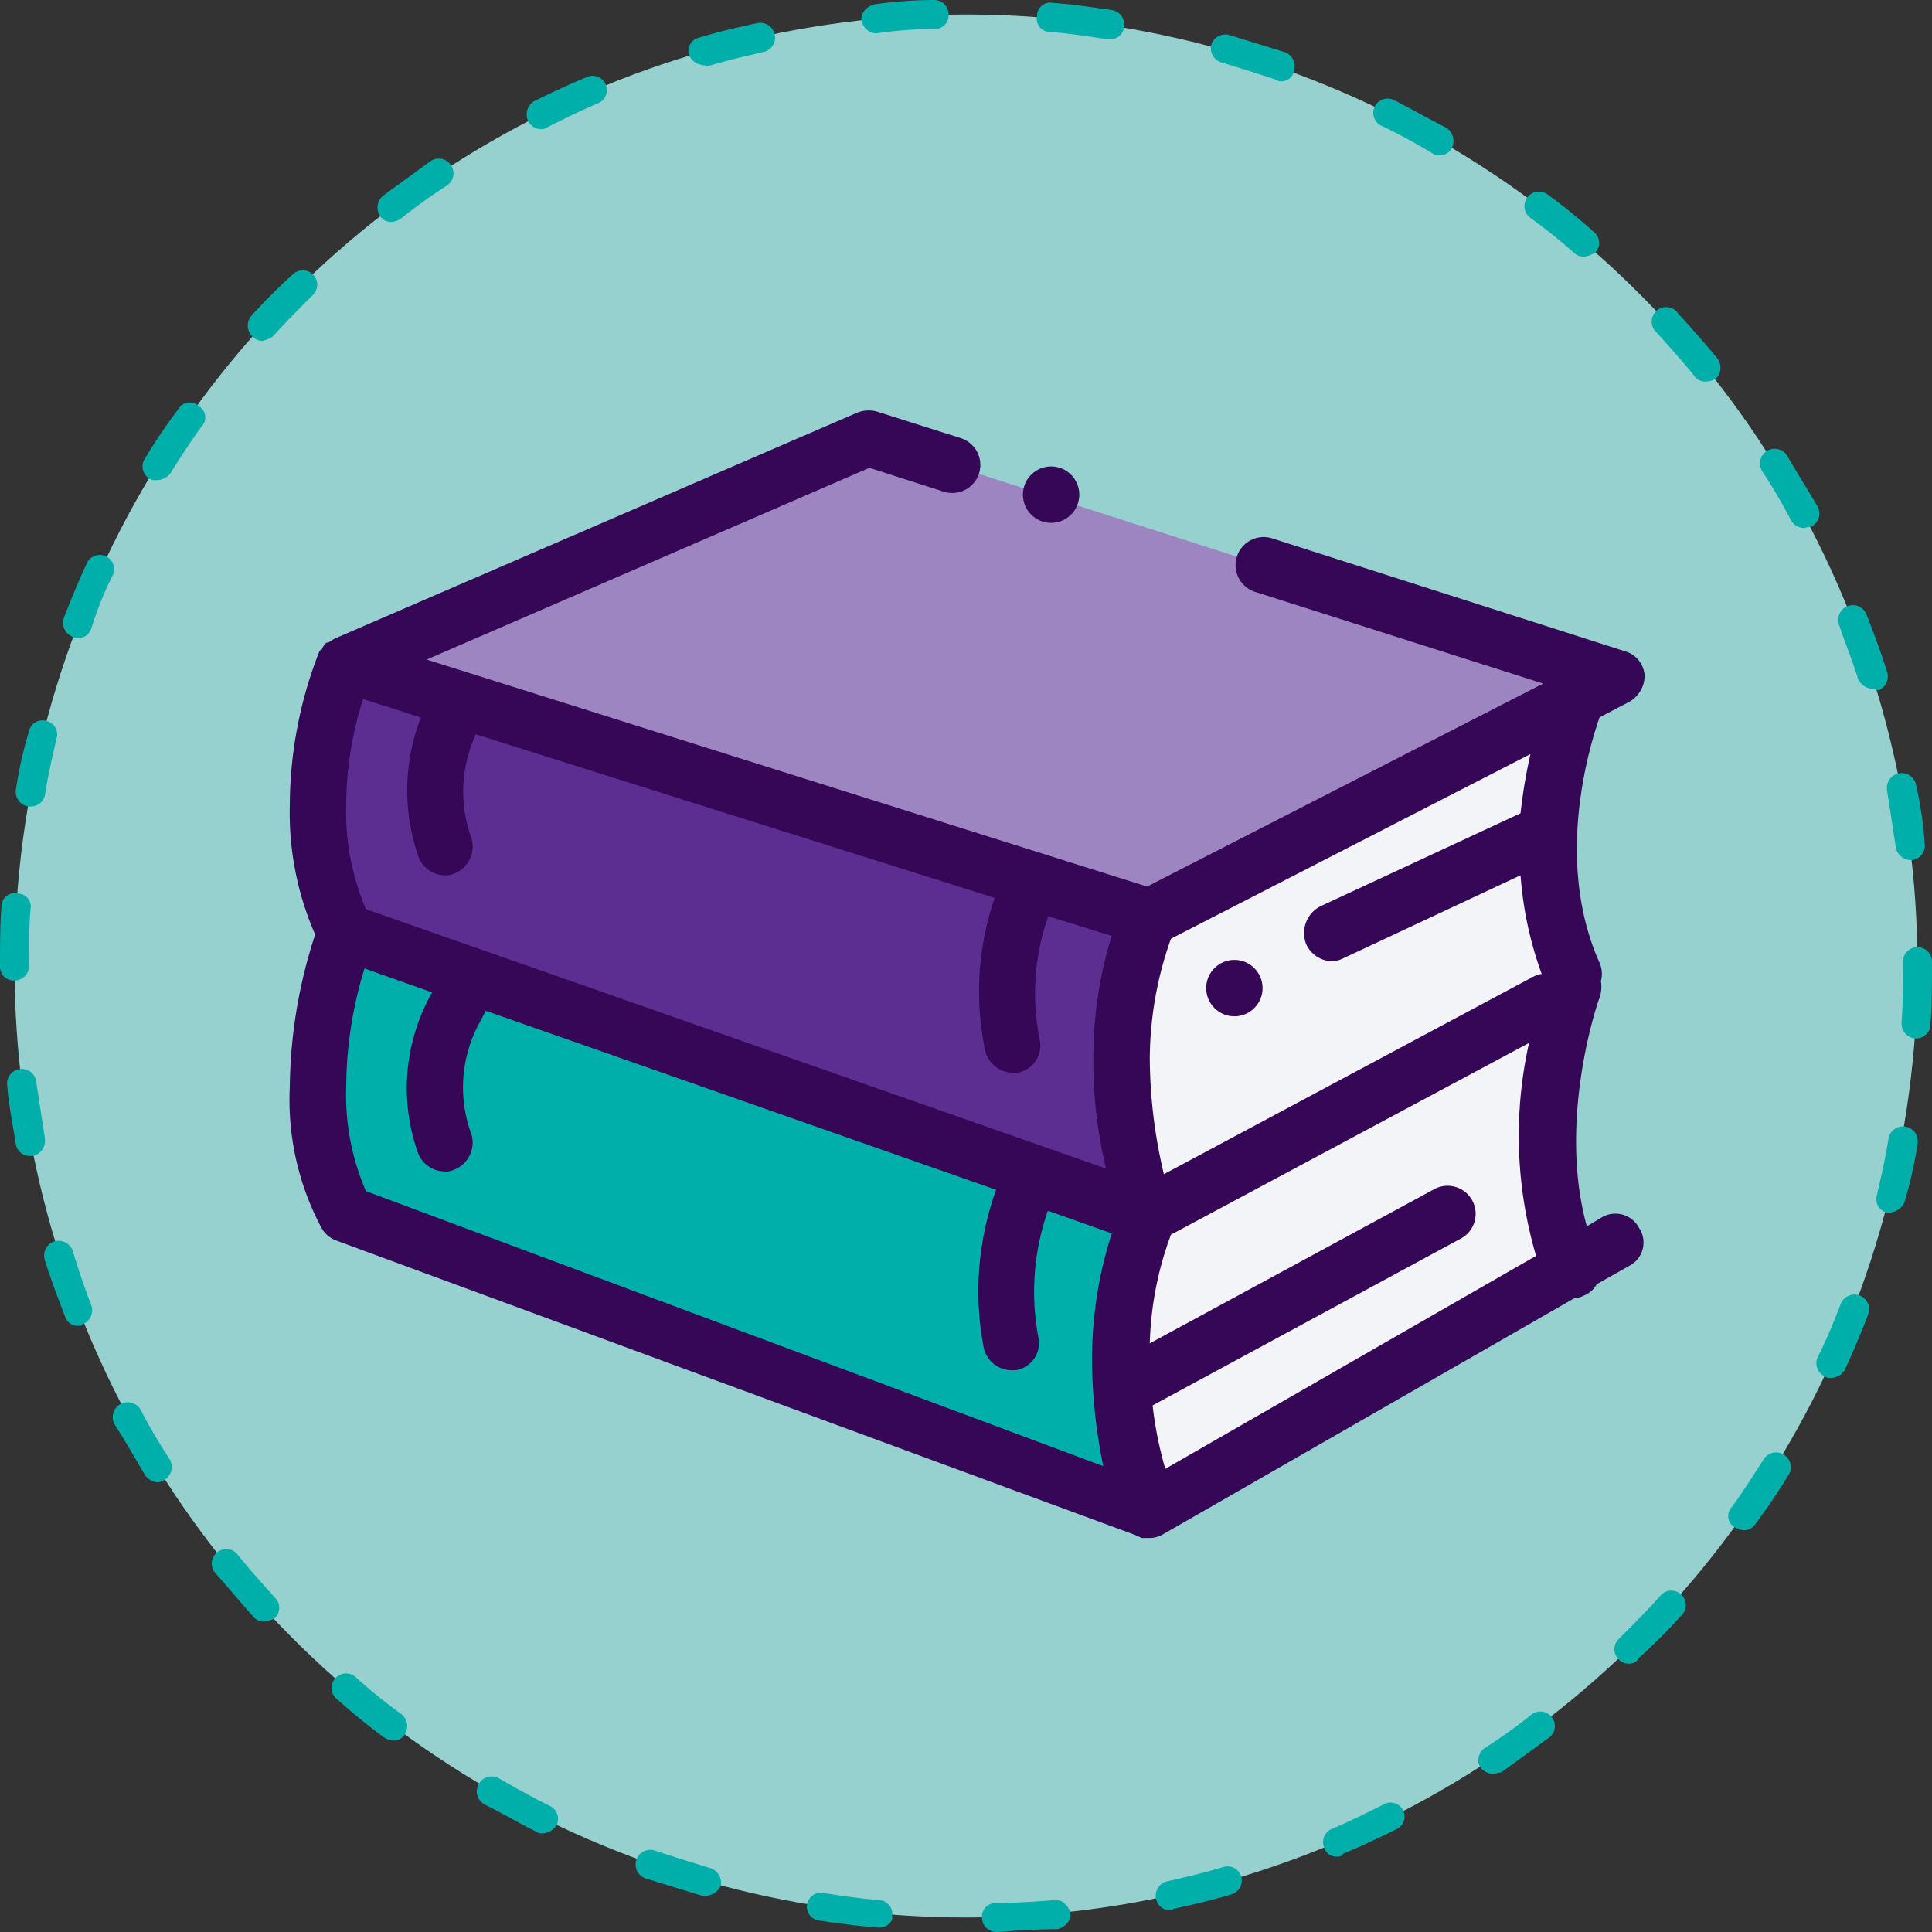 <svg xmlns="http://www.w3.org/2000/svg" viewBox="5530 1100 80 80">
  <rect x="5530" y="1100" width="80" height="80" fill="#333333" stroke="none"/>
  <defs>
    <style>
      .cls-1 {
        fill: #96d1cf;
      }

      .cls-2 {
        fill: #01afaa;
      }

      .cls-3 {
        fill: #5c2e91;
      }

      .cls-4 {
        fill: #9d85c1;
      }

      .cls-5 {
        fill: #f3f4f7;
      }

      .cls-6 {
        fill: #350756;
      }
    </style>
  </defs>
  <g id="Group_4693" data-name="Group 4693" transform="translate(5370 930)">
    <g id="Group_4673" data-name="Group 4673" transform="translate(160 170)">
      <g id="Group_878" data-name="Group 878" transform="translate(0 0)">
        <g id="Group_876" data-name="Group 876" transform="translate(0.601 0.601)">
          <circle id="Ellipse_124" data-name="Ellipse 124" class="cls-1" cx="39.399" cy="39.399" r="39.399"/>
        </g>
        <g id="Group_877" data-name="Group 877">
          <path id="Path_1617" data-name="Path 1617" class="cls-2" d="M41.261,80a.6.6,0,0,1-.6-.6.567.567,0,0,1,.6-.6c.781,0,1.622-.06,2.4-.12.3-.06.6.24.661.541s-.24.6-.541.661c-.841,0-1.682.06-2.523.12ZM36.4,79.82h0c-.841-.06-1.682-.18-2.523-.3a.578.578,0,0,1,.18-1.141c.781.12,1.562.24,2.342.3a.573.573,0,0,1,.541.661C37,79.58,36.7,79.82,36.4,79.82ZM48.468,79.1a.585.585,0,0,1-.6-.48.608.608,0,0,1,.48-.721c.781-.18,1.562-.36,2.342-.6a.59.59,0,0,1,.3,1.141c-.781.24-1.562.42-2.4.6C48.529,79.1,48.529,79.1,48.468,79.1Zm-19.219-.6h-.18l-2.342-.721a.608.608,0,1,1,.42-1.141c.721.24,1.5.48,2.282.721a.652.652,0,0,1,.42.721A.723.723,0,0,1,29.249,78.5Zm26.126-1.622a.525.525,0,0,1-.541-.36.6.6,0,0,1,.3-.781c.721-.3,1.441-.661,2.162-1.021a.578.578,0,1,1,.541,1.021c-.721.36-1.5.721-2.222,1.021C55.556,76.877,55.5,76.877,55.375,76.877Zm-32.913-.961a.361.361,0,0,1-.24-.06c-.721-.36-1.441-.781-2.162-1.141a.618.618,0,0,1,.6-1.081c.721.42,1.381.781,2.1,1.141a.6.6,0,0,1,.3.781A.731.731,0,0,1,22.462,75.916ZM61.8,73.453a.741.741,0,0,1-.48-.24.591.591,0,0,1,.18-.841,22.29,22.29,0,0,0,1.922-1.381.6.6,0,1,1,.721.961l-1.982,1.441C62.042,73.393,61.922,73.453,61.8,73.453ZM16.276,72.072a.854.854,0,0,1-.36-.12,24.21,24.21,0,0,1-1.922-1.562.6.6,0,1,1,.781-.9,22.6,22.6,0,0,0,1.862,1.5.646.646,0,0,1,.12.841A.546.546,0,0,1,16.276,72.072Zm51.171-3.183a.545.545,0,0,1-.42-.18.581.581,0,0,1,0-.841c.541-.541,1.141-1.141,1.682-1.742a.6.6,0,1,1,.9.781,23.827,23.827,0,0,1-1.742,1.742A.453.453,0,0,1,67.447,68.889ZM10.931,67.147a.545.545,0,0,1-.42-.18c-.541-.6-1.081-1.261-1.622-1.862a.6.6,0,0,1,.961-.721c.48.6,1.021,1.2,1.562,1.8a.584.584,0,0,1-.06.841A1.528,1.528,0,0,1,10.931,67.147Zm61.261-3.784a.854.854,0,0,1-.36-.12.539.539,0,0,1-.12-.841c.48-.661.9-1.321,1.321-1.982a.608.608,0,1,1,1.021.661,24.307,24.307,0,0,1-1.381,2.042A.546.546,0,0,1,72.192,63.363ZM6.547,61.381a.717.717,0,0,1-.541-.3c-.42-.721-.841-1.441-1.261-2.1a.618.618,0,0,1,1.081-.6,22.77,22.77,0,0,0,1.2,2.042.647.647,0,0,1-.18.841A1.015,1.015,0,0,1,6.547,61.381ZM75.8,57.057a.361.361,0,0,1-.24-.06.6.6,0,0,1-.3-.781c.36-.721.661-1.441.961-2.222a.608.608,0,0,1,1.141.42c-.3.781-.6,1.5-.961,2.282A.661.661,0,0,1,75.8,57.057ZM3.243,54.895a.525.525,0,0,1-.541-.36c-.3-.781-.6-1.562-.841-2.342a.625.625,0,0,1,.36-.781.625.625,0,0,1,.781.36c.24.781.48,1.5.781,2.282a.625.625,0,0,1-.36.781C3.423,54.895,3.363,54.895,3.243,54.895ZM78.258,50.21h-.12a.57.57,0,0,1-.42-.721c.18-.781.36-1.562.48-2.342a.612.612,0,1,1,1.2.24,17.27,17.27,0,0,1-.541,2.4A.723.723,0,0,1,78.258,50.21Zm-77-2.342a.585.585,0,0,1-.6-.48c-.12-.781-.3-1.622-.36-2.462a.6.6,0,0,1,.541-.661A.6.6,0,0,1,1.5,44.8l.36,2.342a.659.659,0,0,1-.48.721ZM79.339,43h0a.617.617,0,0,1-.6-.661c.06-.781.06-1.562.06-2.4v-.12a.6.6,0,1,1,1.2,0v.12c0,.841,0,1.682-.06,2.462A.6.6,0,0,1,79.339,43ZM.6,40.6A.567.567,0,0,1,0,40v-.06c0-.781,0-1.622.06-2.4A.543.543,0,0,1,.721,37a.543.543,0,0,1,.541.661C1.2,38.438,1.2,39.219,1.2,40A.6.6,0,0,1,.6,40.6Zm78.5-4.985a.639.639,0,0,1-.6-.541l-.36-2.342a.612.612,0,0,1,1.2-.24,16.207,16.207,0,0,1,.36,2.462.6.6,0,0,1-.541.661ZM1.261,33.393h-.12a.623.623,0,0,1-.48-.721,17.268,17.268,0,0,1,.541-2.4.57.57,0,0,1,.721-.42.57.57,0,0,1,.42.721c-.18.781-.36,1.562-.48,2.342A.585.585,0,0,1,1.261,33.393Zm76.276-4.865a.723.723,0,0,1-.6-.42c-.24-.781-.541-1.5-.781-2.222a.608.608,0,1,1,1.141-.42c.3.781.6,1.562.841,2.342a.625.625,0,0,1-.36.781A.454.454,0,0,0,77.538,28.529Zm-74.294-2.1a.454.454,0,0,1-.24-.06.625.625,0,0,1-.36-.781c.3-.781.6-1.5.961-2.282a.592.592,0,0,1,1.081.48,14.341,14.341,0,0,0-.9,2.222A.577.577,0,0,1,3.243,26.426Zm71.471-4.565a.631.631,0,0,1-.541-.3,22.77,22.77,0,0,0-1.2-2.042.608.608,0,0,1,1.021-.661c.42.721.841,1.381,1.261,2.1a.608.608,0,0,1-.24.841A2.6,2.6,0,0,0,74.715,21.862ZM6.486,19.88a.45.45,0,0,1-.3-.06.591.591,0,0,1-.18-.841,24.308,24.308,0,0,1,1.381-2.042.539.539,0,0,1,.841-.12.539.539,0,0,1,.12.841c-.48.661-.9,1.321-1.321,1.982A.734.734,0,0,1,6.486,19.88ZM70.631,15.8a.546.546,0,0,1-.48-.24c-.48-.6-1.021-1.2-1.562-1.8a.6.6,0,1,1,.9-.781c.541.6,1.081,1.2,1.622,1.862a.638.638,0,0,1-.06.841A.868.868,0,0,1,70.631,15.8Zm-59.76-1.682a.635.635,0,0,1-.48-1.021,23.827,23.827,0,0,1,1.742-1.742.595.595,0,0,1,.841.841c-.541.541-1.141,1.141-1.682,1.742A1.272,1.272,0,0,1,10.871,14.114Zm54.715-3.483a.644.644,0,0,1-.36-.12,22.6,22.6,0,0,0-1.862-1.5.6.6,0,0,1,.721-.961A24.21,24.21,0,0,1,66.006,9.61a.584.584,0,0,1,.06.841A1.147,1.147,0,0,1,65.586,10.631ZM16.216,9.189a.546.546,0,0,1-.48-.24.646.646,0,0,1,.12-.841l1.982-1.441A.608.608,0,0,1,18.5,7.688a22.292,22.292,0,0,0-1.922,1.381A.854.854,0,0,1,16.216,9.189ZM59.64,6.426a.541.541,0,0,1-.3-.06,23.431,23.431,0,0,0-2.1-1.141.592.592,0,1,1,.48-1.081c.721.36,1.441.781,2.162,1.141a.665.665,0,0,1,.24.841A.535.535,0,0,1,59.64,6.426ZM22.4,5.345a.577.577,0,0,1-.541-.36A.633.633,0,0,1,22.1,4.2c.721-.36,1.5-.721,2.222-1.021a.592.592,0,0,1,.48,1.081c-.721.3-1.441.661-2.162,1.021A.361.361,0,0,1,22.4,5.345ZM53.033,3.363a.221.221,0,0,1-.18-.06c-.721-.24-1.5-.48-2.282-.721a.618.618,0,0,1-.42-.721.618.618,0,0,1,.721-.42l2.342.721a.625.625,0,0,1,.36.781A.514.514,0,0,1,53.033,3.363ZM29.129,2.7a.723.723,0,0,1-.6-.42.57.57,0,0,1,.42-.721c.781-.24,1.562-.42,2.4-.6a.612.612,0,1,1,.24,1.2c-.781.18-1.562.36-2.342.6C29.249,2.7,29.189,2.7,29.129,2.7ZM45.946,1.622h-.12c-.781-.12-1.562-.24-2.342-.3a.543.543,0,0,1-.541-.661A.543.543,0,0,1,43.6.12c.841.06,1.622.18,2.462.3a.6.6,0,0,1,.48.661A.552.552,0,0,1,45.946,1.622Zm-9.67-.24a.639.639,0,0,1-.6-.541c-.06-.3.24-.6.541-.661A17.62,17.62,0,0,1,38.679,0a.6.6,0,0,1,.6.6.567.567,0,0,1-.6.6,17.454,17.454,0,0,0-2.4.18Z" transform="translate(0 0)"/>
        </g>
      </g>
    </g>
    <g id="icone_studion_mediano" transform="translate(172 178.966)">
      <path id="Path_2344" data-name="Path 2344" class="cls-2" d="M36.443,56.675,3.168,45A19.708,19.708,0,0,0,2,51.422a10.047,10.047,0,0,0,1.168,5.254L36.443,68.935" transform="translate(-0.832 -15.386)"/>
      <path id="Path_2345" data-name="Path 2345" class="cls-3" d="M36.443,36.508,3.168,26A14.506,14.506,0,0,0,2,31.838a10.047,10.047,0,0,0,1.168,5.254L36.443,48.767" transform="translate(-0.832 -7.478)"/>
      <path id="Path_2346" data-name="Path 2346" class="cls-4" d="M4,19.34,25.6,10l30.94,9.924L37.275,29.848Z" transform="translate(-1.665 -0.818)"/>
      <path id="Path_2347" data-name="Path 2347" class="cls-5" d="M76.513,50,60.168,58.757A14.166,14.166,0,0,0,59,64.594a15.49,15.49,0,0,0,1.168,6.422L77.506,60.741" transform="translate(-24.557 -17.467)"/>
      <path id="Path_2348" data-name="Path 2348" class="cls-5" d="M78.265,28l-18.1,9.34A14.166,14.166,0,0,0,59,43.178,15.489,15.489,0,0,0,60.168,49.6l16.346-8.757" transform="translate(-24.557 -8.31)"/>
      <g id="Group_4683" data-name="Group 4683" transform="translate(0 8.034)">
        <path id="Path_2349" data-name="Path 2349" class="cls-6" d="M55.867,41.873a1.109,1.109,0,0,0-1.576-.409l-.584.35c-1.226-4.437.467-9.34.525-9.457a1.437,1.437,0,0,0,.058-.7,1.139,1.139,0,0,0-.058-.759c-1.985-4.437-.234-9.457,0-10.158l1.226-.642a1.252,1.252,0,0,0,.642-1.109A1.125,1.125,0,0,0,55.283,18l-14.594-4.67a1.163,1.163,0,1,0-.7,2.218L51.9,19.339l-16.4,8.406-29.831-9.4,18.331-7.939,3.094.992a1.163,1.163,0,0,0,.7-2.218l-3.5-1.109a1.283,1.283,0,0,0-.817.058l-21.6,9.34h0c-.117.058-.175.117-.292.175H1.518a.806.806,0,0,0-.175.234.057.057,0,0,1-.058.058L1.226,18A17.55,17.55,0,0,0,0,24.36a12.54,12.54,0,0,0,1.051,5.371A20.8,20.8,0,0,0,0,36.035a11.258,11.258,0,0,0,1.343,5.9,1.166,1.166,0,0,0,.584.467l33.1,12.2c.058.058.175.058.234.117h.35a1.126,1.126,0,0,0,.584-.175l16.988-9.749a1.082,1.082,0,0,0,.409-.117,1.03,1.03,0,0,0,.525-.467l1.343-.759A1.087,1.087,0,0,0,55.867,41.873ZM5.312,26.462a1.172,1.172,0,0,0,1.109.817.74.74,0,0,0,.35-.058,1.208,1.208,0,0,0,.759-1.459,5.618,5.618,0,0,1,.175-4.32l21.483,6.772a11.916,11.916,0,0,0-.409,6.246,1.187,1.187,0,0,0,1.168.992h.175a1.139,1.139,0,0,0,.934-1.343,9.667,9.667,0,0,1,.35-5.137l2.627.817a16.923,16.923,0,0,0-.759,5.079,18.763,18.763,0,0,0,.525,4.553L3.152,28.68a10.272,10.272,0,0,1-.817-4.32,14.447,14.447,0,0,1,.7-4.378l2.393.759A8.335,8.335,0,0,0,5.312,26.462Zm30.94,25.394a15.852,15.852,0,0,1-.525-2.627L48.453,42.34A1.162,1.162,0,1,0,47.344,40.3L35.61,46.66a13.963,13.963,0,0,1,.876-4.5l14.828-7.939a17.617,17.617,0,0,0,.292,8.815ZM50.963,24.71l-8.29,3.853a1.248,1.248,0,0,0-.584,1.576,1.22,1.22,0,0,0,1.051.7,1.1,1.1,0,0,0,.467-.117l7.356-3.444a15.093,15.093,0,0,0,.876,4.086.83.83,0,0,0-.35.117c-.058,0-.058,0-.117.058L36.194,39.655a21.126,21.126,0,0,1-.584-4.787,14.957,14.957,0,0,1,.876-4.962l14.886-7.647A21.381,21.381,0,0,0,50.963,24.71ZM2.335,36.035a16.932,16.932,0,0,1,.759-4.9l2.8.992a8.017,8.017,0,0,0-.584,6.655,1.2,1.2,0,0,0,1.109.759.74.74,0,0,0,.35-.058,1.208,1.208,0,0,0,.759-1.459,5.6,5.6,0,0,1,.409-4.787l.175-.35L29.247,40.3a12.416,12.416,0,0,0-.525,6.48,1.187,1.187,0,0,0,1.168.992h.175A1.139,1.139,0,0,0,31,46.427a10.136,10.136,0,0,1,.35-5.137c0-.058,0-.058.058-.117l2.627.934a17.051,17.051,0,0,0-.817,5.137,22.127,22.127,0,0,0,.467,4.5L3.152,40.355A10.036,10.036,0,0,1,2.335,36.035Z" transform="translate(0 -8.034)"/>
        <circle id="Ellipse_444" data-name="Ellipse 444" class="cls-6" cx="1.168" cy="1.168" r="1.168" transform="translate(37.945 22.747)"/>
        <circle id="Ellipse_445" data-name="Ellipse 445" class="cls-6" cx="1.168" cy="1.168" r="1.168" transform="translate(30.356 2.315)"/>
      </g>
    </g>
  </g>
</svg>
